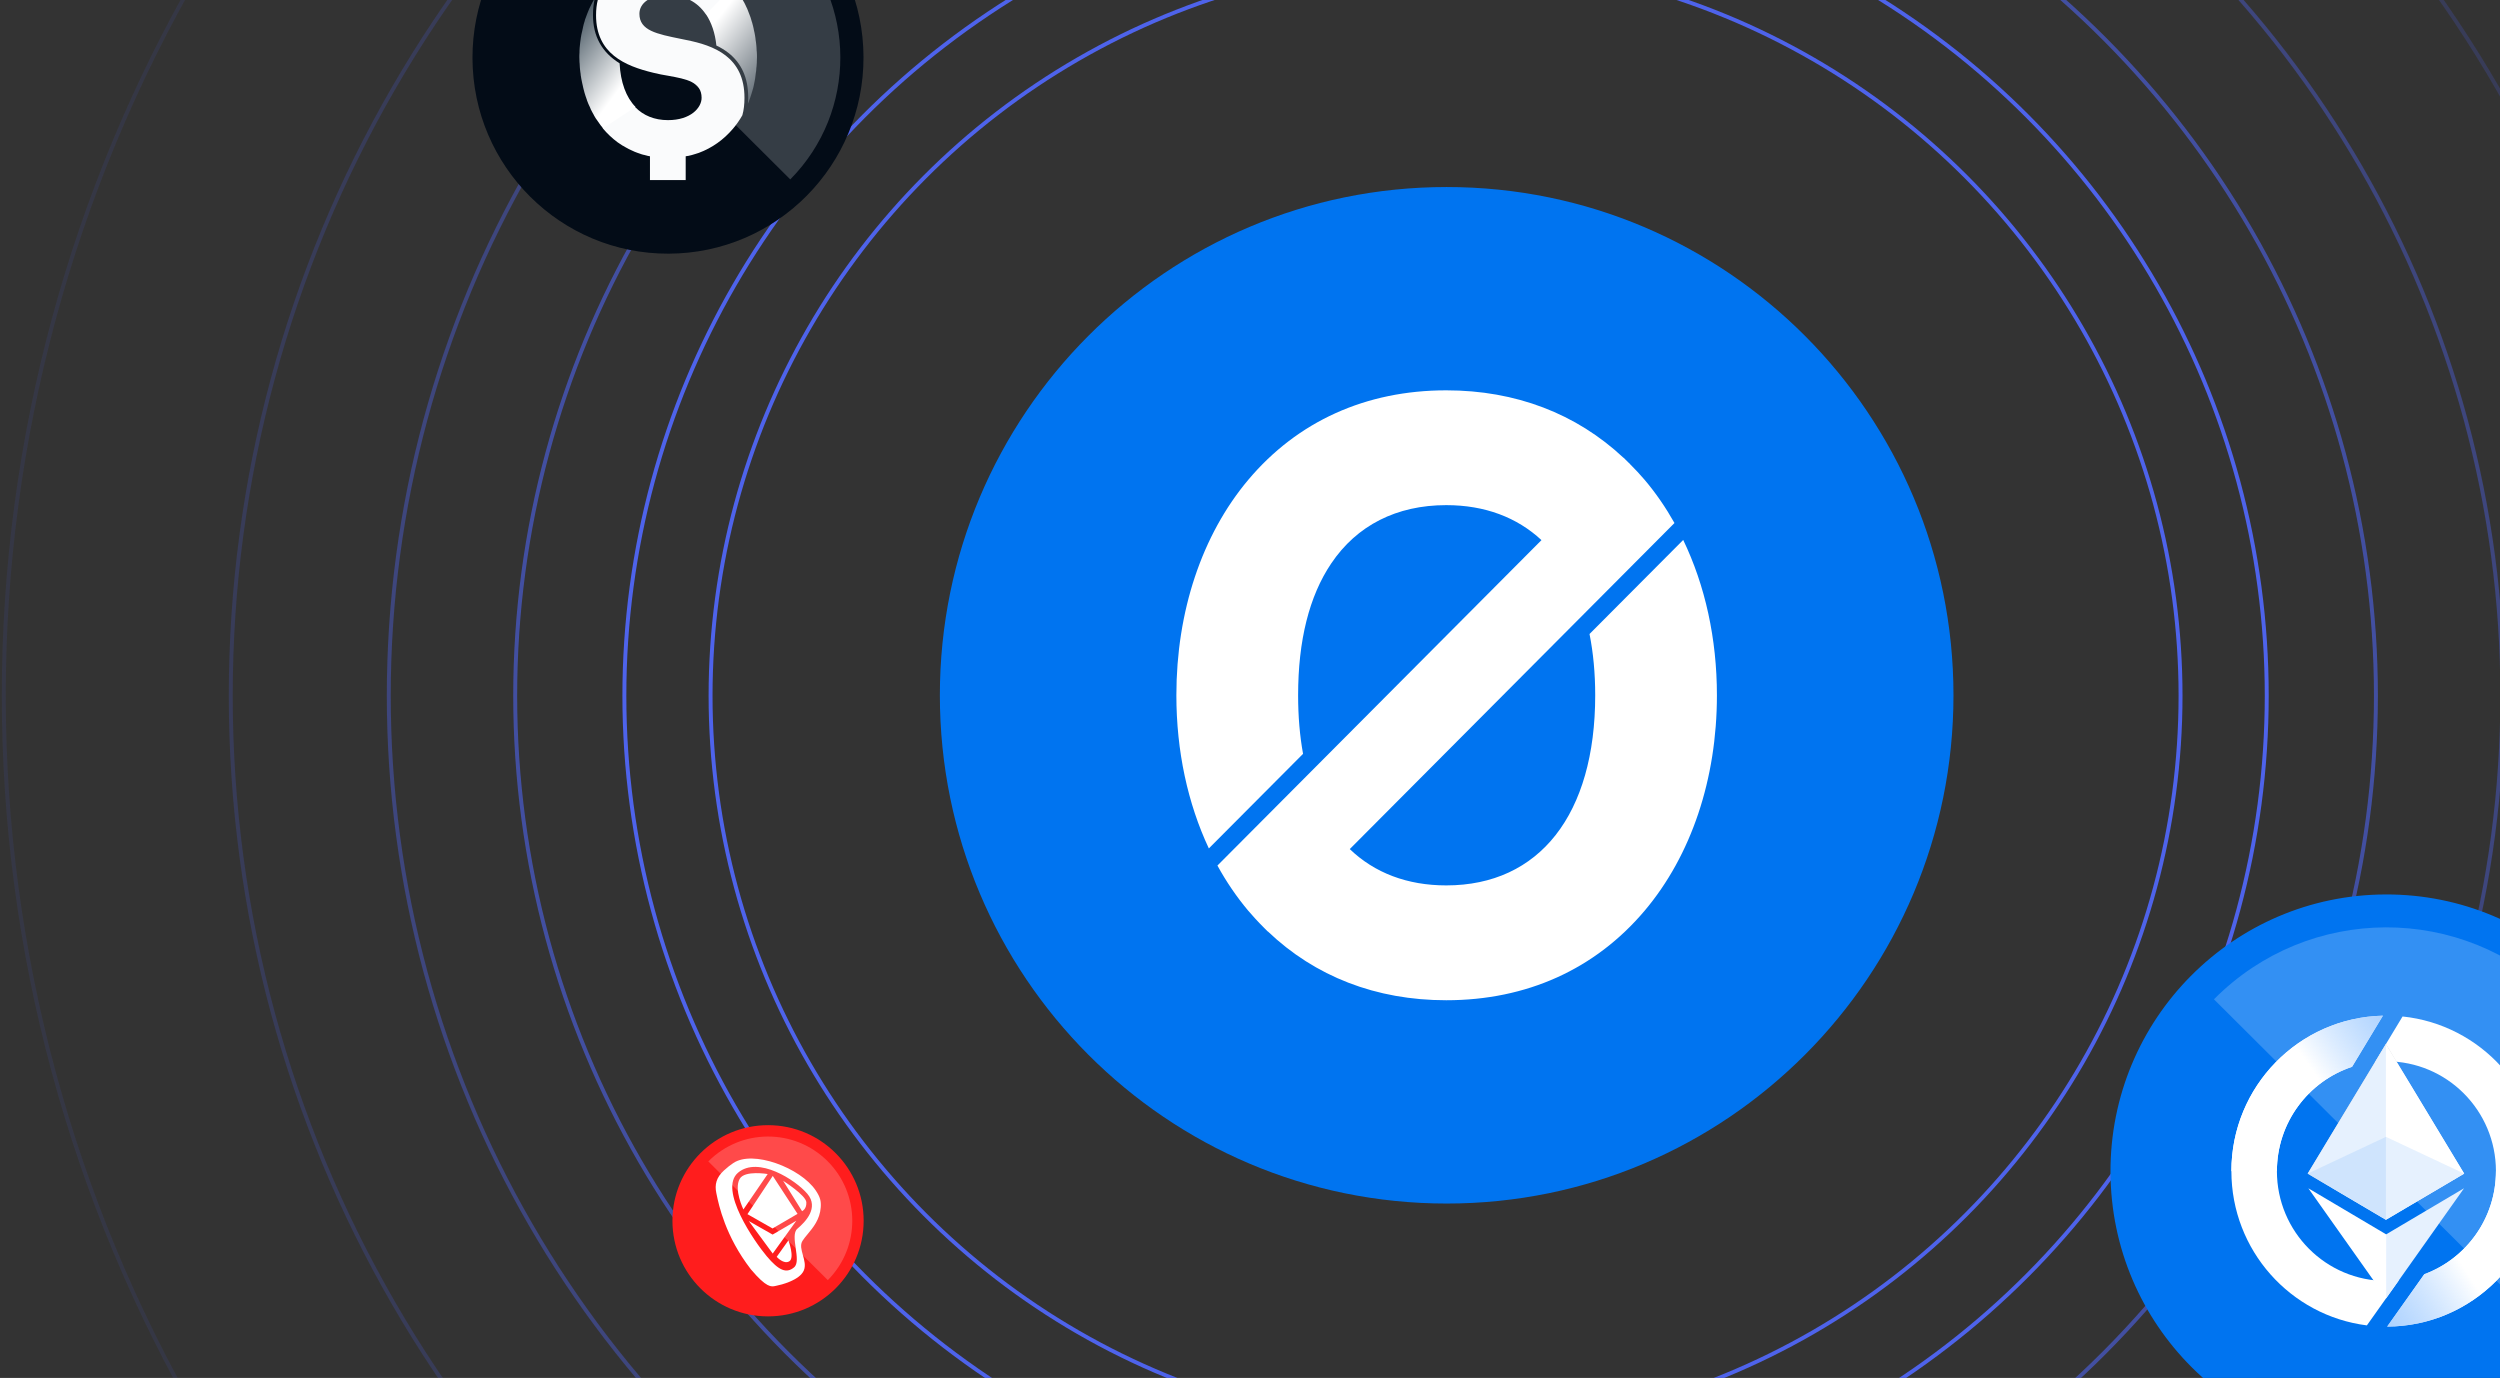 <svg viewBox="0 0 635 350" fill="none"
  xmlns="http://www.w3.org/2000/svg">
  <rect x="0" y="0" width="635" height="350" fill="#333333" stroke="none"/>
  <g opacity="0.9">
    <circle cx="367.171" cy="176.713" r="186.687" stroke="#5168FF"/>
    <circle cx="367.172" cy="176.713" r="208.581" stroke="#5168FF"/>
    <circle opacity="0.6" cx="367.172" cy="176.713" r="236.312" stroke="#5168FF"/>
    <circle opacity="0.4" cx="367.171" cy="176.711" r="268.422" stroke="#5168FF"/>
    <circle opacity="0.2" cx="367.171" cy="176.712" r="308.56" stroke="#5168FF"/>
    <circle opacity="0.1" cx="367.171" cy="176.712" r="366.212" stroke="#5168FF"/>
  </g>
  <path d="M219.33 14.464C219.422 41.969 197.263 64.341 169.837 64.433C142.41 64.525 120.102 42.303 120.01 14.797C119.918 -12.708 142.077 -35.08 169.504 -35.172C196.93 -35.264 219.238 -13.041 219.33 14.464Z" fill="#030C17"/>
  <path opacity="0.2" d="M200.727 45.57C217.762 28.362 217.68 0.607 200.521 -16.477C183.363 -33.56 155.687 -33.477 138.652 -16.27L200.727 45.57Z" fill="white"/>
  <path d="M174.33 10.162C173.835 10.079 173.381 9.955 172.927 9.872C166.823 8.631 162.41 7.762 162.41 3.502C162.41 0.855 165.008 -1.255 169.669 -1.255C173.835 -1.255 177.134 0.441 179.279 3.626L179.609 3.709L186.25 -3.116L186.209 -3.364C183.569 -6.508 180.228 -8.7 176.392 -9.859C175.856 -10.024 175.361 -10.148 174.825 -10.272H174.783C174.577 -10.314 174.412 -10.355 174.206 -10.396V-16.436H165.132V-10.396C164.843 -10.355 164.554 -10.272 164.266 -10.231H164.224C159.935 -9.197 156.182 -6.963 153.253 -3.53C152.016 -1.462 151.397 1.02 151.397 3.874C151.397 13.636 158.739 16.738 165.916 18.476C167.235 18.807 168.555 19.055 169.834 19.262C174.33 20.089 178.207 20.792 178.207 24.846C178.207 27.369 175.443 30.513 169.669 30.513C166.246 30.513 163.441 29.355 161.378 27.245C161.255 27.121 161.09 26.997 160.966 26.873L153.129 32.333V32.622C154.243 33.946 155.48 35.104 156.8 36.097C157.254 36.428 157.708 36.717 158.161 37.007C158.161 37.007 158.161 37.007 158.203 37.007C158.656 37.296 159.151 37.545 159.605 37.793C159.605 37.793 159.646 37.793 159.646 37.834C160.141 38.082 160.595 38.289 161.09 38.496C161.131 38.496 161.131 38.496 161.172 38.537C161.667 38.744 162.162 38.91 162.657 39.075C162.698 39.075 162.74 39.075 162.74 39.116C162.987 39.199 163.193 39.24 163.441 39.323C163.482 39.323 163.482 39.323 163.523 39.323C163.771 39.406 164.018 39.447 164.307 39.53C164.348 39.53 164.389 39.53 164.431 39.571C164.637 39.613 164.884 39.654 165.091 39.696V45.735H174.165V39.696C174.33 39.654 174.495 39.654 174.66 39.613C174.701 39.613 174.701 39.613 174.742 39.613C175.361 39.489 175.98 39.323 176.598 39.116C176.887 39.034 177.217 38.91 177.506 38.827C180.847 37.586 183.775 35.518 186.167 32.705C187.075 31.63 187.858 30.513 188.56 29.272C188.931 27.948 189.096 26.459 189.096 24.887C189.137 14.381 181.218 11.527 174.33 10.162Z" fill="#FAFBFC"/>
  <path d="M153.171 32.581C152.717 32.044 152.305 31.506 151.933 30.927C151.768 30.678 151.603 30.43 151.439 30.224C151.397 30.182 151.356 30.099 151.315 30.058C151.191 29.851 151.026 29.603 150.902 29.355C150.861 29.272 150.82 29.189 150.779 29.107C150.655 28.9 150.531 28.652 150.407 28.445C150.366 28.362 150.325 28.279 150.284 28.197C150.16 27.99 150.036 27.742 149.954 27.494C149.912 27.411 149.871 27.287 149.83 27.204C149.706 26.956 149.624 26.749 149.5 26.501C149.459 26.418 149.417 26.335 149.376 26.211C149.294 25.963 149.17 25.715 149.087 25.467C149.087 25.425 149.046 25.343 149.046 25.301C148.84 24.722 148.634 24.143 148.469 23.564C148.469 23.523 148.428 23.481 148.428 23.398C148.386 23.192 148.304 22.985 148.263 22.778C148.221 22.613 148.18 22.447 148.139 22.282C148.098 22.075 148.056 21.909 148.015 21.703C147.974 21.537 147.933 21.33 147.891 21.165C147.85 20.958 147.809 20.793 147.768 20.586C147.726 20.379 147.685 20.172 147.644 19.965C147.603 19.8 147.603 19.593 147.561 19.427C147.52 19.221 147.479 19.014 147.479 18.766C147.438 18.6 147.438 18.435 147.396 18.228C147.355 17.98 147.355 17.773 147.314 17.525C147.314 17.359 147.273 17.194 147.273 17.028C147.273 16.739 147.231 16.491 147.231 16.201C147.231 16.077 147.231 15.953 147.19 15.787C147.19 15.374 147.149 14.96 147.149 14.546C147.149 14.133 147.149 13.761 147.19 13.347C147.19 13.223 147.19 13.099 147.19 12.975C147.19 12.685 147.231 12.437 147.231 12.147C147.231 12.023 147.273 11.858 147.273 11.734C147.314 11.486 147.314 11.196 147.355 10.948C147.355 10.824 147.396 10.7 147.396 10.575C147.438 10.245 147.479 9.955 147.52 9.666C147.52 9.583 147.52 9.5 147.561 9.459C147.603 9.086 147.685 8.714 147.768 8.342C147.809 8.218 147.809 8.094 147.85 8.011C147.891 7.763 147.974 7.515 148.015 7.266C148.056 7.142 148.098 6.977 148.098 6.853C148.139 6.605 148.221 6.398 148.263 6.15C148.304 6.025 148.345 5.86 148.386 5.736C148.469 5.488 148.551 5.24 148.593 4.991C148.634 4.867 148.675 4.785 148.716 4.66C148.84 4.33 148.964 3.999 149.087 3.668C149.129 3.544 149.17 3.461 149.211 3.337C149.294 3.089 149.376 2.882 149.5 2.634C149.541 2.51 149.624 2.385 149.665 2.22C149.747 2.013 149.83 1.848 149.954 1.641C150.036 1.517 150.077 1.351 150.16 1.227C150.242 1.02 150.366 0.855 150.449 0.648C150.531 0.524 150.572 0.4 150.655 0.276C150.82 -0.014 150.985 -0.303 151.15 -0.593C150.779 0.772 150.614 2.261 150.614 3.833C150.614 9.211 152.882 13.306 157.378 16.077C157.625 20.917 159.028 24.722 161.42 27.163L153.171 32.581Z" fill="url(#paint0_linear_337_9040)"/>
  <path d="M179.321 3.626C180.723 5.736 181.631 8.383 181.961 11.568C183.115 12.106 184.105 12.726 185.013 13.43C188.354 16.036 190.045 19.841 190.045 24.681C190.045 25.26 190.003 25.839 189.962 26.418V26.377C190.127 26.004 190.292 25.591 190.416 25.177C190.457 25.053 190.498 24.97 190.54 24.846C190.622 24.557 190.746 24.267 190.828 23.977C190.87 23.853 190.911 23.688 190.952 23.564C190.993 23.398 191.076 23.192 191.117 23.026C191.2 22.778 191.241 22.571 191.323 22.323C191.365 22.157 191.406 21.951 191.447 21.785C191.488 21.578 191.53 21.372 191.571 21.165C191.612 21.041 191.612 20.875 191.653 20.751C191.695 20.462 191.777 20.131 191.818 19.841C191.818 19.717 191.86 19.593 191.86 19.469C191.901 19.138 191.942 18.807 191.983 18.476C191.983 18.393 191.983 18.352 192.025 18.269C192.066 17.938 192.107 17.649 192.107 17.318C192.107 17.235 192.107 17.152 192.148 17.07C192.19 16.697 192.19 16.325 192.231 15.953C192.231 15.87 192.231 15.787 192.231 15.705C192.231 15.332 192.272 14.919 192.272 14.546C192.272 14.133 192.272 13.719 192.231 13.264C192.231 13.14 192.231 13.016 192.19 12.851C192.19 12.561 192.148 12.271 192.148 12.023C192.148 11.858 192.107 11.692 192.107 11.527C192.066 11.279 192.066 11.03 192.025 10.782C192.025 10.617 191.983 10.451 191.942 10.245C191.901 9.996 191.901 9.79 191.86 9.541C191.818 9.376 191.818 9.169 191.777 9.004C191.736 8.797 191.695 8.549 191.653 8.342C191.612 8.176 191.571 7.97 191.53 7.804C191.488 7.597 191.447 7.39 191.406 7.184C191.365 7.018 191.323 6.811 191.282 6.646C191.241 6.439 191.158 6.232 191.117 6.025C191.076 5.86 191.035 5.653 190.952 5.488C190.911 5.281 190.828 5.115 190.787 4.909C190.746 4.743 190.663 4.536 190.622 4.371C190.54 4.164 190.498 3.999 190.416 3.833C190.333 3.668 190.292 3.461 190.21 3.295C190.127 3.13 190.086 2.923 190.003 2.758C189.921 2.592 189.839 2.385 189.797 2.22C189.715 2.055 189.632 1.889 189.55 1.724C189.467 1.558 189.385 1.393 189.302 1.186C189.22 1.02 189.137 0.855 189.055 0.689C188.972 0.524 188.89 0.359 188.766 0.193C188.684 0.028 188.601 -0.138 188.477 -0.262C188.395 -0.427 188.271 -0.593 188.189 -0.758C188.106 -0.924 187.982 -1.048 187.9 -1.213C187.611 -1.668 187.281 -2.123 186.951 -2.578C186.704 -2.909 186.456 -3.199 186.209 -3.488L179.321 3.626Z" fill="url(#paint1_linear_337_9040)"/>
  <path d="M606.387 367.764C645.094 367.633 676.367 336.06 676.238 297.241C676.108 258.423 644.624 227.06 605.917 227.19C567.21 227.32 535.936 258.894 536.066 297.712C536.196 336.531 567.679 367.894 606.387 367.764Z" fill="#0074F0"/>
  <path opacity="0.2" d="M649.96 341.13C673.99 316.87 673.87 277.643 649.679 253.543C625.488 229.444 586.373 229.565 562.342 253.825L649.96 341.13Z" fill="white"/>
  <path d="M603.29 269.717C604.231 269.621 605.185 269.571 606.152 269.571C621.514 269.571 633.967 282.061 633.967 297.467C633.967 309.481 626.394 319.721 615.775 323.648L606.337 336.959C628 336.859 645.531 319.216 645.531 297.467C645.531 277.044 630.073 260.242 610.251 258.186L603.29 269.717Z" fill="white"/>
  <path d="M605.258 257.984C583.922 258.461 566.772 275.955 566.772 297.467C566.772 317.592 581.782 334.201 601.188 336.649L609.317 325.184C608.278 325.302 607.222 325.362 606.152 325.362C590.789 325.362 578.336 312.873 578.336 297.467C578.336 285.121 586.333 274.649 597.415 270.975L605.258 257.984Z" fill="white"/>
  <path d="M615.775 323.648C626.395 319.721 633.968 309.481 633.968 297.467H645.532C645.532 319.216 628.001 336.859 606.337 336.959L615.775 323.648Z" fill="url(#paint2_linear_337_9040)"/>
  <path d="M605.258 257.984C583.922 258.461 566.772 275.955 566.772 297.467C566.772 297.467 578.336 297.634 578.336 297.467C578.336 285.121 586.333 274.649 597.415 270.975L605.258 257.984Z" fill="url(#paint3_linear_337_9040)"/>
  <path d="M606.081 329.752L625.854 301.827L606.081 313.529L586.319 301.827L606.081 329.752Z" fill="white"/>
  <path opacity="0.1" d="M606.081 329.752L625.853 301.827L606.081 313.529V329.752Z" fill="#0074F0"/>
  <path d="M606.021 309.823L625.892 298.099L606.021 265.185L586.15 298.099L606.021 309.823Z" fill="url(#paint4_linear_337_9040)"/>
  <path d="M606.021 309.823L625.892 298.099L606.021 265.185L586.15 298.099L606.021 309.823Z" fill="white"/>
  <path opacity="0.1" d="M606.021 309.822L586.149 298.099L606.021 265.185L606.021 309.822Z" fill="#0074F0"/>
  <path opacity="0.1" d="M606.02 309.823V288.757L586.149 298.099L606.02 309.823Z" fill="#0074F0"/>
  <path opacity="0.1" d="M606.021 309.823V288.757L625.892 298.099L606.021 309.823Z" fill="#0074F0"/>
  <path d="M195.084 334.36C208.496 334.36 219.368 323.488 219.368 310.076C219.368 296.664 208.496 285.792 195.084 285.792C181.673 285.792 170.8 296.664 170.8 310.076C170.8 323.488 181.673 334.36 195.084 334.36Z" fill="#FF1D1D"/>
  <path fill-rule="evenodd" clip-rule="evenodd" d="M204.152 322.738C204.695 321.504 204.306 320.122 203.933 318.798C203.558 317.467 203.2 316.195 203.822 315.191C204.155 314.654 204.621 314.094 205.132 313.482L205.132 313.482L205.132 313.482L205.132 313.482C206.527 311.808 208.25 309.74 208.468 306.666C208.578 305.108 208.353 304.1 207.209 302.392C203.35 296.624 191.197 292.028 186.226 295.437C185.413 295.995 184.834 296.431 183.875 297.307C181.931 299.081 181.491 300.907 181.947 303.043C181.97 303.151 181.996 303.275 182.025 303.414C182.566 306.026 184.221 314.007 190.714 322.396C194.716 327.146 195.939 326.866 196.959 326.632C197.049 326.611 197.136 326.591 197.224 326.575C198.317 326.371 203.061 325.213 204.152 322.739L204.152 322.738ZM201.708 321.897C199.73 323.565 197.791 322.692 194.745 319.076C191.7 315.46 182.407 302.128 187.48 297.85C192.555 293.572 202.103 299.709 205.078 303.238C208.052 306.769 204.589 310.359 202.55 312.077C201.523 312.943 201.819 315.005 202.113 317.051C202.402 319.067 202.689 321.068 201.707 321.895L201.708 321.897ZM190.189 310.14L196.244 313.584L202.265 310.07L196.269 318.403L190.189 310.14ZM189.854 308.397L196.281 298.68L202.577 308.323L196.235 312.028L189.854 308.397ZM200.494 320.365C201.902 319.478 200.26 315.058 200.26 315.058L200.26 315.056L197.282 319.237C197.282 319.237 199.087 321.253 200.494 320.365ZM194.993 298.206C194.993 298.206 189.147 297.196 187.884 299.428C186.358 302.126 188.824 307.203 188.824 307.203L194.993 298.206ZM204.813 305.392C204.737 303.612 198.92 299.925 198.92 299.925L203.72 307.629C203.72 307.629 204.89 307.173 204.813 305.392Z" fill="white"/>
  <path opacity="0.2" d="M210.263 325.154C218.59 316.77 218.545 303.224 210.162 294.898C201.779 286.572 188.233 286.616 179.906 295L210.263 325.154Z" fill="white"/>
  <path fill-rule="evenodd" clip-rule="evenodd" d="M367.454 47.505C438.553 47.505 496.183 105.305 496.183 176.603C496.183 247.906 438.553 305.701 367.454 305.701C296.365 305.701 238.725 247.906 238.725 176.603C238.725 105.31 296.36 47.505 367.454 47.505Z" fill="#0074F0"/>
  <path fill-rule="evenodd" clip-rule="evenodd" d="M403.739 161.04C404.685 165.782 405.183 170.983 405.183 176.598C405.183 206.837 391.037 224.892 367.346 224.892C357.466 224.892 349.129 221.717 342.842 215.667L425.316 132.847C423.106 128.919 420.588 125.245 417.75 121.891C416.556 120.483 415.302 119.161 414.023 117.883L414.032 117.868C413.863 117.703 413.684 117.543 413.52 117.379C413.137 117.004 412.773 116.615 412.385 116.256L412.36 116.271C400.39 105.06 384.99 99.144 367.346 99.144C346.954 99.144 329.558 107.011 317.045 121.891C305.279 135.887 298.798 155.319 298.798 176.598C298.798 190.744 301.675 204.052 307.046 215.502L330.976 191.473C330.145 186.921 329.722 181.959 329.722 176.598C329.722 162.682 332.544 151.426 338.109 143.15C344.629 133.441 354.743 128.305 367.346 128.305C377.156 128.305 385.323 131.415 391.535 137.19L309.226 219.85C311.49 223.973 314.103 227.812 317.04 231.311C317.632 232.009 318.24 232.683 318.852 233.352L318.867 233.367C319.574 234.141 320.295 234.89 321.027 235.618L321.306 235.898C321.54 236.128 321.764 236.372 322.002 236.597L322.027 236.577C334.008 248.022 349.522 254.062 367.341 254.062C387.747 254.062 405.173 246.195 417.746 231.311C429.577 217.299 436.097 197.867 436.097 176.603C436.097 162.243 433.11 148.731 427.536 137.145L403.734 161.045L403.739 161.04Z" fill="white"/>
  <defs>
    <linearGradient id="paint0_linear_337_9040" x1="161.498" y1="17.014" x2="142.105" y2="2.618" gradientUnits="userSpaceOnUse">
      <stop offset="0.001" stop-color="white"/>
      <stop offset="1" stop-color="#1E313F"/>
    </linearGradient>
    <linearGradient id="paint1_linear_337_9040" x1="178.379" y1="9.74" x2="196.29" y2="23.664" gradientUnits="userSpaceOnUse">
      <stop offset="0.001" stop-color="white"/>
      <stop offset="0.997" stop-color="#4E5A64"/>
    </linearGradient>
    <linearGradient id="paint2_linear_337_9040" x1="580.225" y1="346.95" x2="623.669" y2="318.573" gradientUnits="userSpaceOnUse">
      <stop stop-color="#1A82FF" stop-opacity="0.5"/>
      <stop offset="1" stop-color="white"/>
    </linearGradient>
    <linearGradient id="paint3_linear_337_9040" x1="627.404" y1="239.806" x2="585.827" y2="269.761" gradientUnits="userSpaceOnUse">
      <stop stop-color="#1A82FF" stop-opacity="0.5"/>
      <stop offset="1" stop-color="white"/>
    </linearGradient>
    <linearGradient id="paint4_linear_337_9040" x1="563.746" y1="277.104" x2="598.612" y2="298.321" gradientUnits="userSpaceOnUse">
      <stop stop-color="#1C313F"/>
      <stop offset="1" stop-color="white"/>
    </linearGradient>
  </defs>
</svg>
